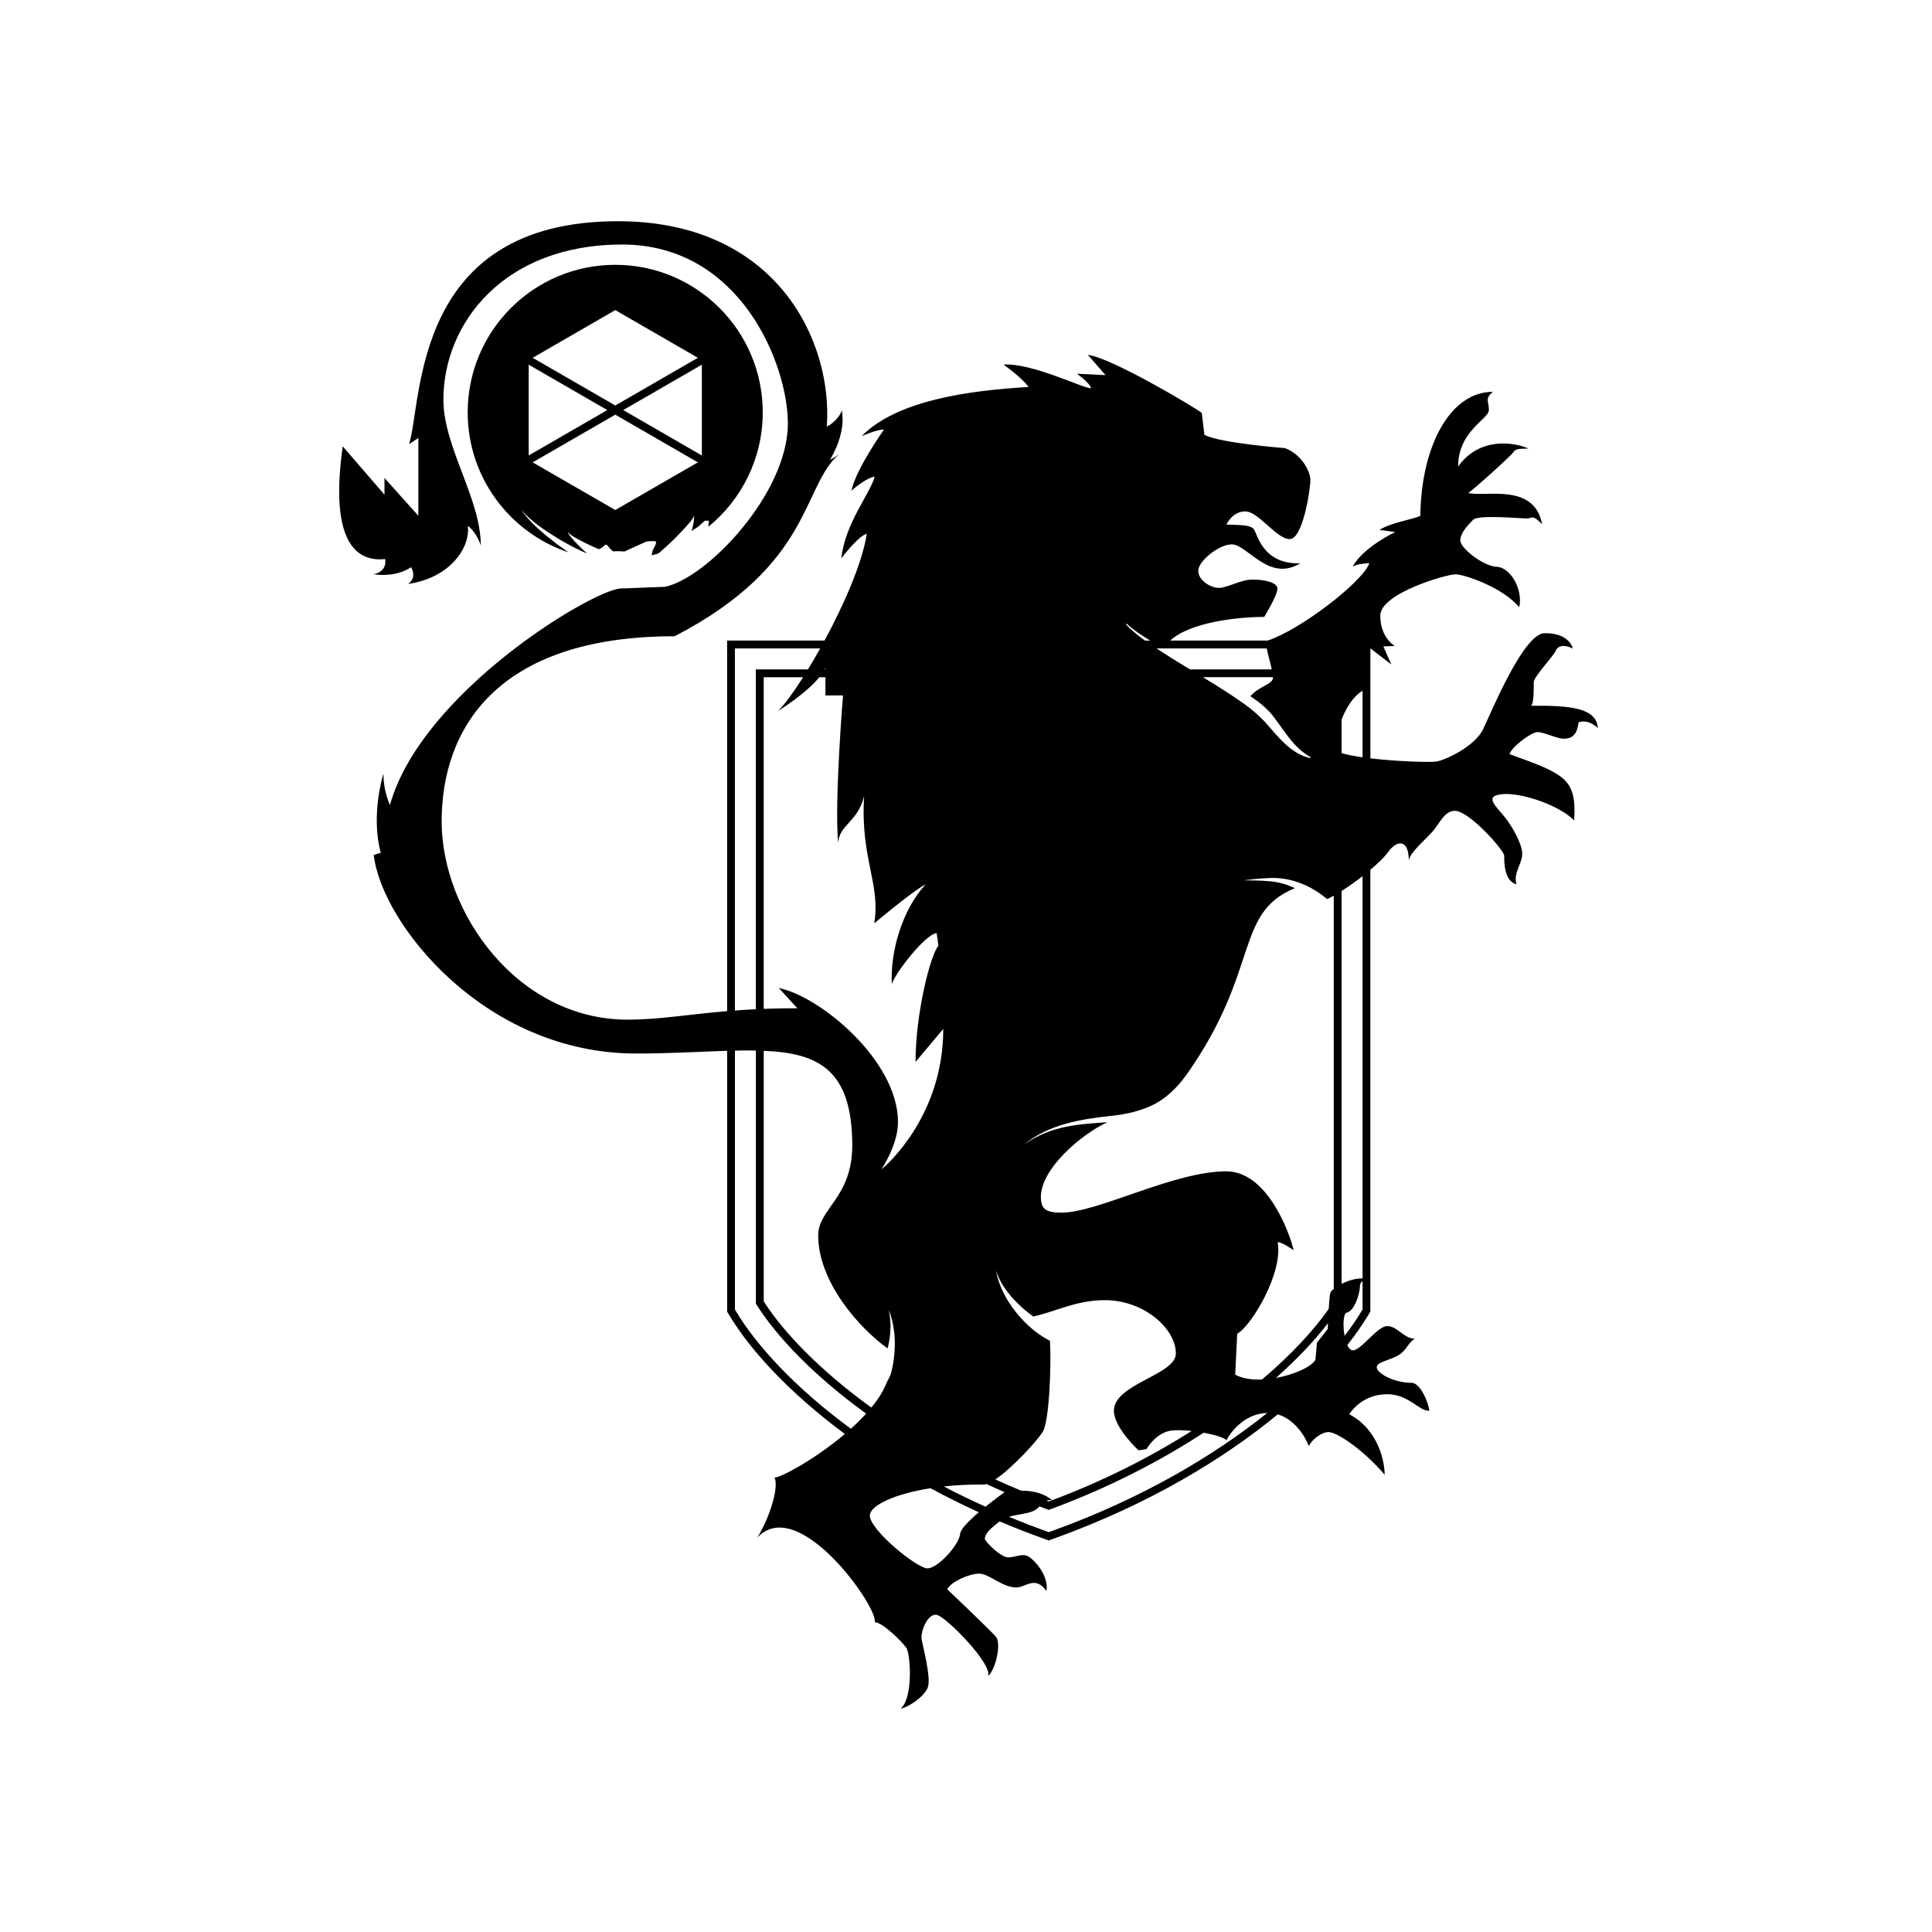 <?xml version="1.0" encoding="UTF-8"?>
<svg id="Layer_1" xmlns="http://www.w3.org/2000/svg" version="1.1" viewBox="0 0 864 864">
  <!-- Generator: Adobe Illustrator 29.8.1, SVG Export Plug-In . SVG Version: 2.1.1 Build 2)  -->
  <path d="M236.43,203.69l35.16-20.3-35.16-20.3v40.6ZM275.16,181.34l36.93-21.33-36.93-21.33-36.95,21.33,36.95,21.33ZM309.29,237.46c.64-2.24,1.12-4.54,1.19-6.87-.43,1.07-1.18,1.94-1.85,2.83-4.26,5-9.08,9.79-14.1,14.05-1.03.34-2.08.62-3.13.89l.43-2.12s2.15-3.65,1.46-4.06c-.68-.45-4.22,0-4.22,0l-9.85,4.47s-3.63-.34-4.49-.04c-.87.3-3.03-2.64-3.03-2.64,0,0-.78-.85-1.48,0-.39.5-1.21,1.12-2.39,1.66-2.9-1.25-5.77-2.58-8.55-4.06-1.87-1.09-4.01-1.99-5.38-3.72.32,1.09,1.14,1.98,1.83,2.85,2.12,2.46,4.47,4.68,6.85,6.87-4.31-1.82-8.48-4.06-12.48-6.39-6.09-3.83-12.45-7.71-17.04-13.35,4.02,6.16,10.01,10.77,15.72,15.28,1.82,1.35,3.65,2.65,5.52,3.92-26.23-8.71-45.15-33.46-45.15-62.62,0-36.45,29.54-65.98,65.98-65.98s65.97,29.54,65.97,65.98c0,20.64-9.49,39.08-24.34,51.17l.25-2.72h-1.8l-2.96,2.67-2.99,1.94ZM313.87,203.69v-40.6l-35.16,20.3,35.16,20.3ZM275.16,185.44l-36.95,21.33,36.95,21.31,36.93-21.31-36.93-21.33Z"/>
  <path d="M684.71,315.62c1.39-1.37,1.19-8.26,1.19-10.61s8.85-11.61,9.83-13.98c.98-2.35,3.93-2.94,7.66-.98-.59-2.35-3.53-7.07-12.77-6.87-9.24.2-23.61,34.99-27.33,42.86-3.74,7.87-17.11,13.96-21.05,14.55-2.55.37-16.95.02-29.4-1.46v-49.19l9.35,7.21-3.54-8.07,5.13-.2s-6.5-3.54-6.5-13.57,29.68-18.48,33.62-18.48,21.24,5.89,28.51,14.74c1.78-8.26-4.13-17.89-10.02-18.09-5.89-.2-16.33-8.26-16.33-11.79s3.54-6.89,5.72-9.24c2.15-2.37,21.22-.59,23.98-.59s2.35-1.98,6.87,2.55c-3.53-18.68-25.35-12-33.03-13.96,1.58-.78,19.07-16.52,20.26-18.29,1.18-1.76,2.94-1.37,6.68-1.57-6.09-2.76-21.83-5.5-31.46,8.05,0-15.92,13.76-21.22,13.76-25.27s-1.96-5,1.78-8.15c-19.09,0-32.05,24.18-32.44,55.44-2.96,1.58-12.98,2.96-18.29,6.3l7.07.98s-14.35,6.68-19.07,15.53c2.15-1.57,7.48-1.57,7.48-1.57-3.1,8.49-31.03,29.84-45.46,34.56h-43.59c8.97-8.26,30.29-10.58,42.04-10.58,0,0,5.91-9.63,5.91-12.59s-6.11-4.11-11.22-4.11-11.2,3.72-14.94,3.72-9.24-3.33-9.24-7.66,9.24-11.8,14.94-11.8c7.09,0,16.52,17.11,30.68,8.46-17.11.59-19.26-13.57-20.85-15.33-1.57-1.78-5.5-1.78-12.18-1.98,0,0,2.55-5.89,8.44-5.89s13.96,12.39,19.87,12.39,9.24-22.42,9.24-26.35-3.93-11.61-11.41-14.35c0,0-28.7-2.17-35.98-5.91l-1.18-9.83c-2.94-2.35-40.51-24.77-50.92-25.94l7.87,9.04-12.78-.61s5.89,4.13,6.29,6.5c-3.72,0-26.33-11.41-39.12-10.61,0,0,8.07,5.7,11.2,10.02-26.53,1.57-58.77,5.89-74.69,22.01.41-.18,7.14-3.13,10.01-2.94,0,0-12.59,17.7-14.55,27.33,0,0,6.29-5.7,10.42-6.3-2.15,7.87-13.18,20.65-14.94,36.57,0,0,7.67-10.22,11.4-11-1.98,12.91-10.13,31.57-18.89,47.73h-43.57v165.73c-17.97,1.51-30.39,3.81-44.49,3.81-49.36,0-83.17-47.98-83.17-88.69s23.98-82.77,104.21-82.77c62.01-32.19,56.64-66.93,73.64-81.53-.41.32-2.17,1.66-4.22,2.67.37-.61,7.39-11.7,5.29-22.31,0,1.26-2.76,5.61-6.68,7.39,2.74-38.35-22.61-91.82-93.4-91.82-92.02,0-87.3,79.82-93.39,99.67l4.13-2.74v34.79l-15.15-16.9v7.46l-18.68-21.61c-6.48,46.29,8.37,51.51,18.98,50.42,0,0,1.28,5.41-5.11,6.78,3.24.59,10.91.78,16.7-3.15,0,0,2.96,4.63-1.37,7.48,18.98-2.65,28.02-16.52,26.73-25.96,0,0,3.65,2.26,5.82,8.76,0-20.94-16.72-44.05-16.72-65.18,0-34.11,26.94-69.4,79.93-69.4s74.12,53.77,74.12,80.02c0,31.27-36.07,69.12-54.95,73.05l-20.26.78c-13.76,1.57-88.67,46.79-102.73,96.73-.68-1.18-2.94-6.98-2.94-13.96,0,0-5.8,18.29-1.19,35.4l-3.13.98c3.54,30.68,49.64,88.78,117.17,88.78h.61c14.83,0,28.35-.84,40.26-1.21v116.66l.5.84.68,1.1c9.08,15.06,26.3,34.11,51.47,52.76-13.19,11.16-28.59,19.55-31.48,19.5,1.87,3.33-1.07,15.92-7.66,26.83,18.37-19.66,54.27,31.46,52.49,37.85,3.24-.11,12.29,8.65,14.15,11.5,1.87,2.85,3.15,22.31-2.55,27.13,3.04-.39,10.33-5.02,12.09-9.35,1.76-4.33-2.37-18.96-2.76-22.02-.39-3.04,2.76-11.59,6.98-10.5,4.24,1.07,24.78,21.92,22.81,27.33,3.54-3.26,5.91-14.65,3.54-17.5-2.35-2.85-21.83-21.33-21.83-21.33,1.58-3.26,9.74-6.98,14.26-6.98s10.33,6.18,16.61,6.18c4.24,0,8.46-5.5,13.48,1.58,1.26-6.78-5.52-14.15-8.26-15.54-2.76-1.37-5.41.5-8.85.5s-10.52-7.28-10.43-8.35c.27-2.94,3.53-5.25,6.36-7.53.09-.07.18-.14.28-.21,6.18,2.64,12.57,5.15,19.18,7.53l1.58.57,1.19.45,1.19-.45,1.58-.57c42.16-15.24,75.46-35.47,99.65-55.39,7.35,2.19,12.14,9.49,13.89,14.21,1.09-2.55,5.41-6.29,8.85-6.29s14.81,7.18,25.07,19.07c0-5.02-2.35-19.96-15.83-27.03,0,0,5.11-8.96,17-8.96,9.63,0,14.35,7.76,18.78,7.37-.5-4.33-4.24-12.48-7.87-12.48-8.15,0-15.63-4.33-15.63-6.98,0-2.26,5.09-2.88,9.24-5.11,4.17-2.24,4.24-5.22,7.76-7.67-4.91,0-7.76-5.61-12.29-5.61s-11.79,11.11-15.53,10.83c-.93-.07-1.73-.98-2.35-2.33,3.63-4.58,6.68-8.94,9.13-13l.66-1.1.52-.84v-197.63c3.53-2.97,6.43-5.77,7.76-7.67,4.13-5.89,9.44-6.09,9.44,3.54.59-3.61,6.32-8.26,10.63-12.98,2.94-3.24,5.22-9.31,10.02-9.24,6.48.11,22.02,17.7,22.02,20.05s-.2,11.41,5.5,12.78c-1.57-4.91,2.55-9.24,2.55-13.57s-4.11-11.79-7.85-16.51c-3.74-4.72-9.83-9.63-.59-10.24,9.24-.59,25.75,5.52,31.66,11.8,1.18-18.68-3.93-20.64-28.92-29.68.98-3.15,9.63-9.85,12.59-9.85s8.46,2.96,11.8,2.96,5.89-1.57,6.48-7.28c0,0,3.93-1.96,8.65,2.56-.59-8.85-11.61-10.22-29.89-10.02ZM569.17,320.05c5.47,6.91,9.04,14.14,16.93,18.55l-.18.41c-8.78-1.92-14.56-9.81-20.08-16.01-2.83-2.96-5.86-5.68-9.22-8.07-6.02-4.29-12.32-8.23-18.68-12.09h31.35v.37c-.18,2.83-6.2,3.6-10.1,8.15,3.7,2.44,7.18,5.18,9.97,8.67ZM566.48,289.98c.57,2.69,1.62,6.43,2.26,9.37h-36.57c-2.67-1.62-5.34-3.24-7.98-4.88-2.31-1.5-4.68-2.97-7-4.49h49.28ZM503.79,278.89c3.24,2.92,6.85,5.36,10.63,7.58h-2.37c-3.06-2.19-5.96-4.58-8.58-7.28l.32-.3ZM469.55,599.62c-4.7-2.4-9.17-5.96-12.96-10.15-5.72-6.27-9.92-13.96-11.16-21.29,2.17,7.02,7.23,12.68,12.61,17.41,1.28,1.09,2.64,2.15,4.04,3.15,9.61-1.98,18.87-7.3,32.01-7.3,17.5,0,31.76,12.68,31.76,23.89,0,9.53-27.72,13.57-27.72,25.55,0,7.57,11,17.7,11,17.7l3.54-.5c.28-.39,3.93-6.78,10.22-8.15,2.31-.5,6.07-.43,10.02,0-18.41,11.7-39.9,22.65-63.92,31.55-.32-.12-.64-.23-.94-.36.66-.25,1.44-.34,2.44-.23-3.99-3.44-9.42-4.27-13.83-4.26-3.92-1.62-7.76-3.29-11.54-5.02,7.55-5.06,18.46-16.99,21.15-21.19,3.01-4.74,3.92-30.07,3.28-40.81ZM369.13,298.7v.64h-.32l.32-.64ZM369.13,302.85v8.14h7.87s-3.93,47.68-2.15,66.16c.2-8.26,8.85-9.44,11.59-21.22-1.76,28.11,7.48,39.31,4.52,57.01,0,0,16.52-13.96,23-17.5-10.61,11.61-15.92,30.29-15.13,44.83.59-3.93,14.74-22.42,20.05-23l.78,5.7c-3.33,3.54-10.22,29.5-10.22,51.92l12.39-14.76c0,39.44-26.03,61.53-27.65,62.85.62-.98,7.41-11.41,7.41-21.15,0-27.53-34.81-56.25-53.29-59.98l8.26,9.04c-5.41,0-10.4.11-15.03.28v-148.31h17.63c-4.38,6.89-8.37,12.3-11.2,15.08.84-.52,12.43-7.71,18.46-15.08h2.71ZM341.54,469.92c24.82,1.03,39.42,8.72,39.6,41.93.12,23.79-15.24,28.59-15.24,40.59,0,20.87,18.34,41.49,31.05,50.58,1.42-5.63,1.78-11.43.52-17.16,0,0,.04.09.11.28.48,1.18,2.3,6.07,2.55,13.03.05.91.05,1.83.02,2.78-.05,3.92-.59,7.82-1.53,11.59-.34,1.44-1.01,2.76-1.76,4.06,0,.02,0,.04-.02.04-.57,1.42-1.25,2.87-2.01,4.31-1.35,2.51-3.1,5.04-5.15,7.53-22.52-16.31-39.05-33.28-48.13-47.5v-112.06ZM328.66,289.98h38.14c-1.83,3.28-3.67,6.43-5.47,9.37h-23.31v151.98c-3.29.16-6.41.36-9.37.59v-161.94ZM380.51,638.94c-25.09-18.45-42.2-37.3-51.17-52.2l-.68-1.12v-115.77c3.24-.09,6.37-.11,9.37-.04v113.19c9.21,14.8,26.1,32.33,49.3,49.19-2.08,2.31-4.4,4.58-6.82,6.75ZM429.37,685.94c-.32,4.72-9.9,15.44-14.62,15.44s-25.75-17.2-25.75-23.59c0-4.47,10.83-9.67,27.12-12.25,6.85,3.7,14.05,7.3,21.62,10.75-4.31,3.67-8.21,7.55-8.37,9.65ZM449.06,667.46s-3.95,2.81-8.33,6.34c-6.48-2.9-12.71-5.93-18.66-9.06,5.47-.59,11.41-.91,17.66-.82.43,0,.91-.07,1.46-.25,2.71,1.28,5.45,2.51,8.24,3.72-.25.04-.37.07-.37.07ZM470.59,684.61l-1.58.57-1.6-.57c-5.56-2.01-10.95-4.11-16.2-6.27,3.44-1.07,7.28-1.23,10.45-2.42,1.48-.55,2.42-1.41,3.22-2.24,1.37.53,2.74,1.05,4.13,1.55,26.33-9.65,49.64-21.69,69.28-34.52,4.88.91,9.13,2.17,10.18,3.37,2.24-4.27,8.6-12.02,18.25-12.2-23.68,19-55.76,38.16-96.13,52.74ZM593.78,594.32l-4.83,6.11-.68,7.66c-1.55,2.99-9.26,6.62-17.68,8.14,9.47-8.39,17.29-16.7,23.29-24.5-.07,1.57-.11,2.6-.11,2.6ZM596.47,576.42c-.84.66-1.37,1.26-1.51,1.67-.28.85-.55,3.99-.75,7.26-6.84,9.76-16.91,20.62-29.84,31.57-4.43.18-8.69-.41-11.98-2.15l.89-18.29c6.69-3.85,20.65-27.63,18.09-41,2.07,0,7.18,3.65,7.18,3.65-2.07-8.65-12.09-35.31-30.18-35.31-23.5,0-57.31,18.48-73.64,18.48-6.98,0-9.24-1.57-9.24-7.07,0-12.52,17.91-27.86,29.73-33.38-12.27.93-24.98,1.28-37.19,9.99,10.74-8.94,25.14-11.34,38.58-12.78,7.37-.73,14.26-2.39,20.24-5.57.04-.02.07-.04.12-.07,4.61-2.64,9.06-6.52,13.28-12.32.18-.23.34-.46.52-.71,33.01-46.84,21.05-71.93,48.3-83.2-3.76-1.8-7.85-2.9-12.18-3.15-3.54-.32-7.16-.32-10.77-.36,3.6-.41,7.18-.85,10.83-.98,9.72-.68,19.16,3.1,26.51,9.37.91-.39,1.92-.91,3.01-1.51v175.88ZM609.34,585.61l-.68,1.12c-2.03,3.38-4.49,6.96-7.35,10.68-.75-4.06-.64-8.78.53-10.27,4.02-.48,6.2-8.85,6.29-11.39.07-1.53.3-2.28,1.21-2.76v12.62ZM609.34,571.74c-3.24-.12-6.68,1.03-9.37,2.44v-175.73c3.03-1.91,6.3-4.24,9.37-6.64v179.94ZM609.34,338.66c-3.53-.5-6.77-1.1-9.37-1.83v-15.05c2.03-5.16,5.09-10.33,9.37-12.86v29.73Z"/>
</svg>